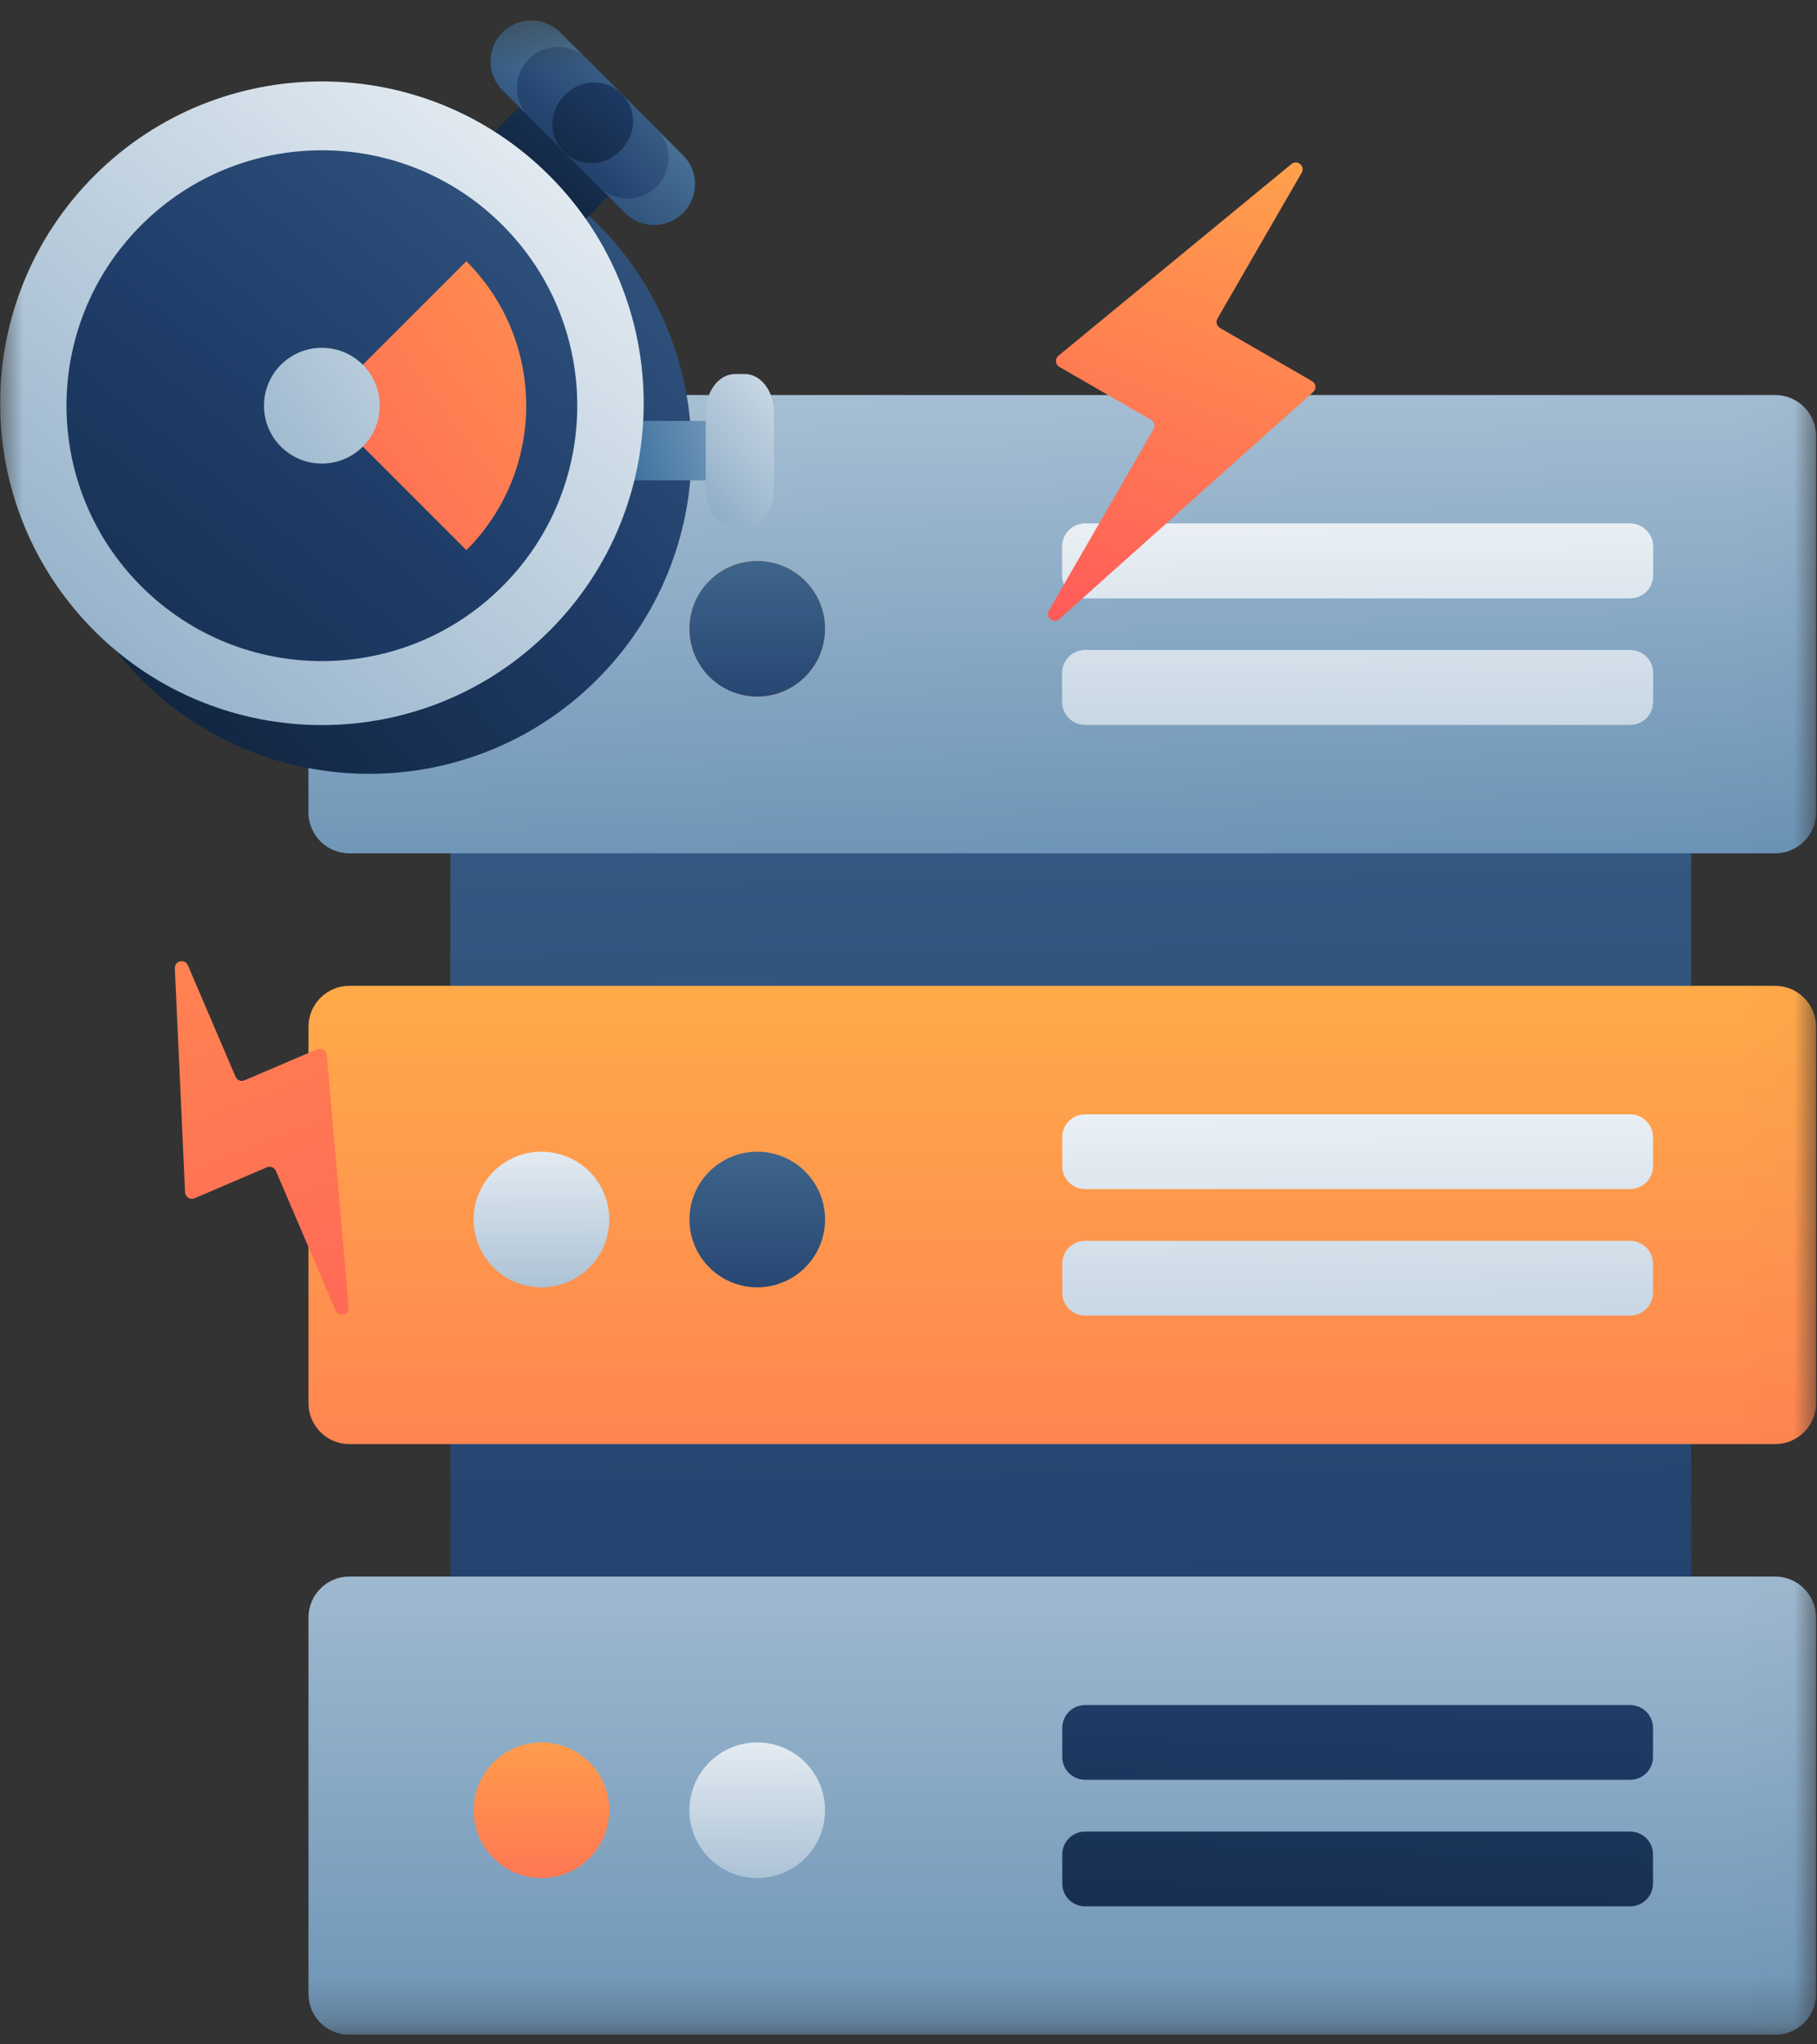 <svg width="40" height="45" viewBox="0 0 40 45" fill="none" xmlns="http://www.w3.org/2000/svg">
<rect x="0" y="0" width="40" height="45" fill="#333333" stroke="none"/>
<g clip-path="url(#clip0_2_252)">
<g clip-path="url(#clip1_2_252)">
<mask id="mask0_2_252" style="mask-type:luminance" maskUnits="userSpaceOnUse" x="0" y="0" width="40" height="45">
<path d="M39.979 0.45H0.003V44.79H39.979V0.45Z" fill="white"/>
</mask>
<g mask="url(#mask0_2_252)">
<path d="M37.23 15.955H9.914V40.669H37.23V15.955Z" fill="url(#paint0_linear_2_252)"/>
<path d="M39.079 8.696H7.691C7.194 8.696 6.791 9.099 6.791 9.596V17.883C6.791 18.38 7.194 18.783 7.691 18.783H39.079C39.576 18.783 39.979 18.38 39.979 17.883V9.596C39.979 9.099 39.576 8.696 39.079 8.696Z" fill="url(#paint1_linear_2_252)"/>
<path d="M39.079 8.696H7.691C7.194 8.696 6.791 9.099 6.791 9.596V17.883C6.791 18.38 7.194 18.783 7.691 18.783H39.079C39.576 18.783 39.979 18.38 39.979 17.883V9.596C39.979 9.099 39.576 8.696 39.079 8.696Z" fill="url(#paint2_linear_2_252)"/>
<path d="M35.887 11.525H23.888C23.61 11.525 23.385 11.75 23.385 12.028V12.667C23.385 12.945 23.61 13.17 23.888 13.17H35.887C36.164 13.17 36.39 12.945 36.39 12.667V12.028C36.39 11.75 36.164 11.525 35.887 11.525Z" fill="url(#paint3_linear_2_252)"/>
<path d="M35.887 14.31H23.888C23.61 14.31 23.385 14.535 23.385 14.813V15.452C23.385 15.73 23.61 15.955 23.888 15.955H35.887C36.164 15.955 36.39 15.73 36.39 15.452V14.813C36.39 14.535 36.164 14.31 35.887 14.31Z" fill="url(#paint4_linear_2_252)"/>
<path d="M11.919 15.333C12.744 15.333 13.412 14.665 13.412 13.84C13.412 13.016 12.744 12.348 11.919 12.348C11.095 12.348 10.427 13.016 10.427 13.84C10.427 14.665 11.095 15.333 11.919 15.333Z" fill="url(#paint5_linear_2_252)"/>
<path d="M16.67 15.333C17.494 15.333 18.163 14.665 18.163 13.84C18.163 13.016 17.494 12.348 16.67 12.348C15.846 12.348 15.178 13.016 15.178 13.84C15.178 14.665 15.846 15.333 16.67 15.333Z" fill="url(#paint6_linear_2_252)"/>
<path d="M35.887 11.525H23.888C23.61 11.525 23.385 11.75 23.385 12.028V12.667C23.385 12.945 23.61 13.17 23.888 13.17H35.887C36.164 13.17 36.39 12.945 36.39 12.667V12.028C36.39 11.75 36.164 11.525 35.887 11.525Z" fill="url(#paint7_linear_2_252)"/>
<path d="M35.887 14.31H23.888C23.61 14.31 23.385 14.535 23.385 14.813V15.452C23.385 15.73 23.61 15.955 23.888 15.955H35.887C36.164 15.955 36.39 15.73 36.39 15.452V14.813C36.39 14.535 36.164 14.31 35.887 14.31Z" fill="url(#paint8_linear_2_252)"/>
<path d="M11.919 15.333C12.744 15.333 13.412 14.665 13.412 13.84C13.412 13.016 12.744 12.348 11.919 12.348C11.095 12.348 10.427 13.016 10.427 13.84C10.427 14.665 11.095 15.333 11.919 15.333Z" fill="url(#paint9_linear_2_252)"/>
<path d="M16.67 15.333C17.494 15.333 18.163 14.665 18.163 13.84C18.163 13.016 17.494 12.348 16.67 12.348C15.846 12.348 15.178 13.016 15.178 13.84C15.178 14.665 15.846 15.333 16.67 15.333Z" fill="url(#paint10_linear_2_252)"/>
<path d="M39.079 21.7H7.691C7.194 21.7 6.791 22.103 6.791 22.6V30.887C6.791 31.384 7.194 31.787 7.691 31.787H39.079C39.576 31.787 39.979 31.384 39.979 30.887V22.6C39.979 22.103 39.576 21.7 39.079 21.7Z" fill="url(#paint11_linear_2_252)"/>
<path d="M35.887 24.528H23.888C23.61 24.528 23.385 24.753 23.385 25.031V25.67C23.385 25.948 23.61 26.173 23.888 26.173H35.887C36.164 26.173 36.39 25.948 36.39 25.67V25.031C36.39 24.753 36.164 24.528 35.887 24.528Z" fill="url(#paint12_linear_2_252)"/>
<path d="M35.887 27.313H23.888C23.61 27.313 23.385 27.538 23.385 27.816V28.455C23.385 28.733 23.61 28.958 23.888 28.958H35.887C36.164 28.958 36.39 28.733 36.39 28.455V27.816C36.39 27.538 36.164 27.313 35.887 27.313Z" fill="url(#paint13_linear_2_252)"/>
<path d="M11.919 28.336C12.744 28.336 13.412 27.668 13.412 26.843C13.412 26.019 12.744 25.351 11.919 25.351C11.095 25.351 10.427 26.019 10.427 26.843C10.427 27.668 11.095 28.336 11.919 28.336Z" fill="url(#paint14_linear_2_252)"/>
<path d="M16.67 28.336C17.494 28.336 18.163 27.668 18.163 26.843C18.163 26.019 17.494 25.351 16.67 25.351C15.846 25.351 15.178 26.019 15.178 26.843C15.178 27.668 15.846 28.336 16.67 28.336Z" fill="url(#paint15_linear_2_252)"/>
<path d="M39.079 34.703H7.691C7.194 34.703 6.791 35.106 6.791 35.603V43.89C6.791 44.387 7.194 44.79 7.691 44.79H39.079C39.576 44.79 39.979 44.387 39.979 43.89V35.603C39.979 35.106 39.576 34.703 39.079 34.703Z" fill="url(#paint16_linear_2_252)"/>
<path d="M35.887 37.531H23.888C23.61 37.531 23.385 37.756 23.385 38.034V38.673C23.385 38.951 23.61 39.176 23.888 39.176H35.887C36.164 39.176 36.39 38.951 36.39 38.673V38.034C36.39 37.756 36.164 37.531 35.887 37.531Z" fill="url(#paint17_linear_2_252)"/>
<path d="M35.887 40.316H23.888C23.61 40.316 23.385 40.542 23.385 40.819V41.459C23.385 41.737 23.61 41.962 23.888 41.962H35.887C36.164 41.962 36.39 41.737 36.39 41.459V40.819C36.39 40.542 36.164 40.316 35.887 40.316Z" fill="url(#paint18_linear_2_252)"/>
<path d="M11.919 41.339C12.744 41.339 13.412 40.671 13.412 39.846C13.412 39.022 12.744 38.354 11.919 38.354C11.095 38.354 10.427 39.022 10.427 39.846C10.427 40.671 11.095 41.339 11.919 41.339Z" fill="url(#paint19_linear_2_252)"/>
<path d="M16.67 41.339C17.494 41.339 18.163 40.671 18.163 39.846C18.163 39.022 17.494 38.354 16.67 38.354C15.846 38.354 15.178 39.022 15.178 39.846C15.178 40.671 15.846 41.339 16.67 41.339Z" fill="url(#paint20_linear_2_252)"/>
<path d="M3.11 14.955C5.881 17.726 10.375 17.726 13.146 14.955C15.917 12.183 15.917 7.69 13.146 4.919C10.375 2.147 5.881 2.147 3.11 4.919C0.339 7.69 0.339 12.183 3.11 14.955Z" fill="url(#paint21_linear_2_252)"/>
<path d="M13.393 4.318L11.432 2.357L8.358 5.431L10.319 7.392L13.393 4.318Z" fill="url(#paint22_linear_2_252)"/>
<path d="M15.539 10.572V9.265H11.866V10.572H15.539Z" fill="url(#paint23_linear_2_252)"/>
<path d="M13.764 4.689L11.061 1.986C10.71 1.635 10.71 1.066 11.061 0.714C11.413 0.362 11.982 0.362 12.333 0.714L15.036 3.417C15.388 3.769 15.388 4.338 15.036 4.689C14.685 5.041 14.116 5.041 13.764 4.689Z" fill="url(#paint24_linear_2_252)"/>
<path d="M13.182 4.106L11.645 2.569C11.293 2.217 11.293 1.648 11.645 1.297C11.996 0.945 12.566 0.945 12.917 1.297L14.454 2.834C14.805 3.185 14.805 3.755 14.454 4.106C14.103 4.457 13.533 4.457 13.182 4.106Z" fill="url(#paint25_linear_2_252)"/>
<path d="M15.539 10.764V9.073C15.539 8.608 15.828 8.232 16.184 8.232H16.392C16.749 8.232 17.038 8.608 17.038 9.073V10.764C17.038 11.229 16.749 11.605 16.392 11.605H16.184C15.828 11.605 15.539 11.229 15.539 10.764Z" fill="url(#paint26_linear_2_252)"/>
<path d="M12.413 3.338C12.077 3.001 12.077 2.455 12.413 2.119L12.467 2.066C12.803 1.729 13.349 1.729 13.685 2.066C14.022 2.402 14.022 2.948 13.685 3.285L13.632 3.338C13.296 3.674 12.75 3.674 12.413 3.338Z" fill="url(#paint27_linear_2_252)"/>
<path d="M2.077 13.886C4.844 16.652 9.329 16.652 12.096 13.886C14.862 11.119 14.862 6.634 12.096 3.867C9.329 1.101 4.844 1.101 2.077 3.867C-0.688 6.634 -0.688 11.119 2.077 13.886Z" fill="url(#paint28_linear_2_252)"/>
<path d="M3.11 12.905C5.306 15.101 8.866 15.101 11.061 12.905C13.257 10.71 13.257 7.15 11.061 4.955C8.866 2.759 5.306 2.759 3.11 4.955C0.915 7.15 0.915 10.71 3.11 12.905Z" fill="url(#paint29_linear_2_252)"/>
<path d="M10.267 12.11C12.023 10.354 12.023 7.506 10.267 5.75L7.086 8.929L10.267 12.11Z" fill="url(#paint30_linear_2_252)"/>
<path d="M6.184 9.831C6.682 10.328 7.49 10.328 7.987 9.831C8.484 9.334 8.484 8.526 7.987 8.029C7.49 7.531 6.682 7.531 6.184 8.029C5.687 8.526 5.687 9.334 6.184 9.831Z" fill="url(#paint31_linear_2_252)"/>
<path d="M23.3 7.831L28.43 3.611C28.559 3.505 28.739 3.657 28.655 3.802L26.801 7.013C26.759 7.084 26.784 7.177 26.856 7.218L28.883 8.389C28.972 8.44 28.985 8.562 28.908 8.63L23.32 13.627C23.192 13.741 23.004 13.588 23.09 13.441L25.395 9.447C25.437 9.376 25.412 9.284 25.34 9.242L23.321 8.076C23.23 8.024 23.22 7.898 23.3 7.831Z" fill="url(#paint32_linear_2_252)"/>
<path d="M4.074 26.245L3.849 21.315C3.841 21.148 4.071 21.096 4.137 21.25L5.186 23.701C5.219 23.778 5.307 23.813 5.383 23.78L6.984 23.095C7.078 23.054 7.184 23.118 7.193 23.22L7.676 28.776C7.691 28.946 7.456 29.005 7.389 28.848L6.073 25.772C6.041 25.697 5.952 25.662 5.876 25.694L4.283 26.376C4.187 26.417 4.079 26.35 4.074 26.245Z" fill="url(#paint33_linear_2_252)"/>
</g>
</g>
</g>
<defs>
<linearGradient id="paint0_linear_2_252" x1="24.195" y1="80.156" x2="23.201" y2="-2.545" gradientUnits="userSpaceOnUse">
<stop stop-color="#0A1A2C"/>
<stop offset="0.5" stop-color="#203E6A"/>
<stop offset="1" stop-color="#4A7499"/>
</linearGradient>
<linearGradient id="paint1_linear_2_252" x1="23.44" y1="39.958" x2="23.364" y2="3.642" gradientUnits="userSpaceOnUse">
<stop stop-color="#0A1A2C"/>
<stop offset="0.5" stop-color="#203E6A"/>
<stop offset="1" stop-color="#4A7499"/>
</linearGradient>
<linearGradient id="paint2_linear_2_252" x1="23.867" y1="28.33" x2="22.692" y2="-7.231" gradientUnits="userSpaceOnUse">
<stop stop-color="#386E9C"/>
<stop offset="1" stop-color="white"/>
</linearGradient>
<linearGradient id="paint3_linear_2_252" x1="30.083" y1="35.505" x2="29.856" y2="8.592" gradientUnits="userSpaceOnUse">
<stop stop-color="#386E9C"/>
<stop offset="1" stop-color="white"/>
</linearGradient>
<linearGradient id="paint4_linear_2_252" x1="30.059" y1="35.497" x2="29.833" y2="8.584" gradientUnits="userSpaceOnUse">
<stop stop-color="#386E9C"/>
<stop offset="1" stop-color="white"/>
</linearGradient>
<linearGradient id="paint5_linear_2_252" x1="11.936" y1="21.548" x2="11.914" y2="10.871" gradientUnits="userSpaceOnUse">
<stop stop-color="#386E9C"/>
<stop offset="1" stop-color="white"/>
</linearGradient>
<linearGradient id="paint6_linear_2_252" x1="16.687" y1="21.548" x2="16.664" y2="10.871" gradientUnits="userSpaceOnUse">
<stop stop-color="#FF2A64"/>
<stop offset="1" stop-color="#FFAF48"/>
</linearGradient>
<linearGradient id="paint7_linear_2_252" x1="30.083" y1="35.505" x2="29.856" y2="8.592" gradientUnits="userSpaceOnUse">
<stop stop-color="#386E9C"/>
<stop offset="1" stop-color="white"/>
</linearGradient>
<linearGradient id="paint8_linear_2_252" x1="30.059" y1="35.497" x2="29.833" y2="8.584" gradientUnits="userSpaceOnUse">
<stop stop-color="#386E9C"/>
<stop offset="1" stop-color="white"/>
</linearGradient>
<linearGradient id="paint9_linear_2_252" x1="11.936" y1="21.548" x2="11.914" y2="10.871" gradientUnits="userSpaceOnUse">
<stop stop-color="#FF2A64"/>
<stop offset="1" stop-color="#FFAF48"/>
</linearGradient>
<linearGradient id="paint10_linear_2_252" x1="16.687" y1="21.548" x2="16.664" y2="10.871" gradientUnits="userSpaceOnUse">
<stop stop-color="#0A1A2C"/>
<stop offset="0.5" stop-color="#203E6A"/>
<stop offset="1" stop-color="#4A7499"/>
</linearGradient>
<linearGradient id="paint11_linear_2_252" x1="23.385" y1="21.7" x2="23.385" y2="35.634" gradientUnits="userSpaceOnUse">
<stop stop-color="#FFAA49"/>
<stop offset="1" stop-color="#FF7754"/>
</linearGradient>
<linearGradient id="paint12_linear_2_252" x1="30.083" y1="48.508" x2="29.856" y2="21.596" gradientUnits="userSpaceOnUse">
<stop stop-color="#386E9C"/>
<stop offset="1" stop-color="white"/>
</linearGradient>
<linearGradient id="paint13_linear_2_252" x1="30.059" y1="48.499" x2="29.833" y2="21.587" gradientUnits="userSpaceOnUse">
<stop stop-color="#386E9C"/>
<stop offset="1" stop-color="white"/>
</linearGradient>
<linearGradient id="paint14_linear_2_252" x1="11.936" y1="34.551" x2="11.914" y2="23.874" gradientUnits="userSpaceOnUse">
<stop stop-color="#386E9C"/>
<stop offset="1" stop-color="white"/>
</linearGradient>
<linearGradient id="paint15_linear_2_252" x1="16.687" y1="34.551" x2="16.664" y2="23.874" gradientUnits="userSpaceOnUse">
<stop stop-color="#0A1A2C"/>
<stop offset="0.5" stop-color="#203E6A"/>
<stop offset="1" stop-color="#4A7499"/>
</linearGradient>
<linearGradient id="paint16_linear_2_252" x1="23.385" y1="55.44" x2="23.385" y2="15.292" gradientUnits="userSpaceOnUse">
<stop stop-color="#386E9C"/>
<stop offset="1" stop-color="white"/>
</linearGradient>
<linearGradient id="paint17_linear_2_252" x1="29.468" y1="50.151" x2="30.427" y2="23.202" gradientUnits="userSpaceOnUse">
<stop stop-color="#0A1A2C"/>
<stop offset="0.5" stop-color="#203E6A"/>
<stop offset="1" stop-color="#4A7499"/>
</linearGradient>
<linearGradient id="paint18_linear_2_252" x1="29.568" y1="50.124" x2="30.526" y2="23.175" gradientUnits="userSpaceOnUse">
<stop stop-color="#0A1A2C"/>
<stop offset="0.5" stop-color="#203E6A"/>
<stop offset="1" stop-color="#4A7499"/>
</linearGradient>
<linearGradient id="paint19_linear_2_252" x1="11.936" y1="47.555" x2="11.914" y2="36.877" gradientUnits="userSpaceOnUse">
<stop stop-color="#FF2A64"/>
<stop offset="1" stop-color="#FFAF48"/>
</linearGradient>
<linearGradient id="paint20_linear_2_252" x1="16.687" y1="47.555" x2="16.664" y2="36.877" gradientUnits="userSpaceOnUse">
<stop stop-color="#386E9C"/>
<stop offset="1" stop-color="white"/>
</linearGradient>
<linearGradient id="paint21_linear_2_252" x1="-0.581" y1="17.858" x2="20.029" y2="-0.887" gradientUnits="userSpaceOnUse">
<stop stop-color="#0A1A2C"/>
<stop offset="0.5" stop-color="#203E6A"/>
<stop offset="1" stop-color="#4A7499"/>
</linearGradient>
<linearGradient id="paint22_linear_2_252" x1="10.279" y1="5.604" x2="17.74" y2="-3.511" gradientUnits="userSpaceOnUse">
<stop stop-color="#0A1A2C"/>
<stop offset="0.5" stop-color="#203E6A"/>
<stop offset="1" stop-color="#4A7499"/>
</linearGradient>
<linearGradient id="paint23_linear_2_252" x1="13.501" y1="9.973" x2="21.473" y2="7.813" gradientUnits="userSpaceOnUse">
<stop stop-color="#386E9C"/>
<stop offset="1" stop-color="white"/>
</linearGradient>
<linearGradient id="paint24_linear_2_252" x1="9.275" y1="7.351" x2="13.652" y2="1.958" gradientUnits="userSpaceOnUse">
<stop stop-color="#0A1A2C"/>
<stop offset="0.5" stop-color="#203E6A"/>
<stop offset="1" stop-color="#4A7499"/>
</linearGradient>
<linearGradient id="paint25_linear_2_252" x1="9.824" y1="6.048" x2="14.787" y2="0.898" gradientUnits="userSpaceOnUse">
<stop stop-color="#0A1A2C"/>
<stop offset="0.5" stop-color="#203E6A"/>
<stop offset="1" stop-color="#4A7499"/>
</linearGradient>
<linearGradient id="paint26_linear_2_252" x1="11.997" y1="14.056" x2="19.389" y2="6.928" gradientUnits="userSpaceOnUse">
<stop stop-color="#386E9C"/>
<stop offset="1" stop-color="white"/>
</linearGradient>
<linearGradient id="paint27_linear_2_252" x1="11.129" y1="4.839" x2="16.812" y2="-1.485" gradientUnits="userSpaceOnUse">
<stop stop-color="#0A1A2C"/>
<stop offset="0.5" stop-color="#203E6A"/>
<stop offset="1" stop-color="#4A7499"/>
</linearGradient>
<linearGradient id="paint28_linear_2_252" x1="-9.177" y1="28.221" x2="15.206" y2="-0.782" gradientUnits="userSpaceOnUse">
<stop stop-color="#386E9C"/>
<stop offset="1" stop-color="white"/>
</linearGradient>
<linearGradient id="paint29_linear_2_252" x1="-4.966" y1="23.679" x2="18.819" y2="-5.429" gradientUnits="userSpaceOnUse">
<stop stop-color="#0A1A2C"/>
<stop offset="0.5" stop-color="#203E6A"/>
<stop offset="1" stop-color="#4A7499"/>
</linearGradient>
<linearGradient id="paint30_linear_2_252" x1="-4.214" y1="19.648" x2="18.404" y2="2.906" gradientUnits="userSpaceOnUse">
<stop stop-color="#FF2A64"/>
<stop offset="1" stop-color="#FFAF48"/>
</linearGradient>
<linearGradient id="paint31_linear_2_252" x1="-3.864" y1="16.631" x2="14.85" y2="3.47" gradientUnits="userSpaceOnUse">
<stop stop-color="#386E9C"/>
<stop offset="1" stop-color="white"/>
</linearGradient>
<linearGradient id="paint32_linear_2_252" x1="21.398" y1="21.519" x2="28.622" y2="1.115" gradientUnits="userSpaceOnUse">
<stop stop-color="#FF2A64"/>
<stop offset="1" stop-color="#FFAF48"/>
</linearGradient>
<linearGradient id="paint33_linear_2_252" x1="14.735" y1="48.615" x2="-0.962" y2="7.429" gradientUnits="userSpaceOnUse">
<stop stop-color="#FF2A64"/>
<stop offset="1" stop-color="#FFAF48"/>
</linearGradient>
<clipPath id="clip0_2_252">
<rect width="40" height="44.34" fill="white" transform="translate(0 0.45)"/>
</clipPath>
<clipPath id="clip1_2_252">
<rect width="39.995" height="44.34" fill="white" transform="translate(0.003 0.45)"/>
</clipPath>
</defs>
</svg>
